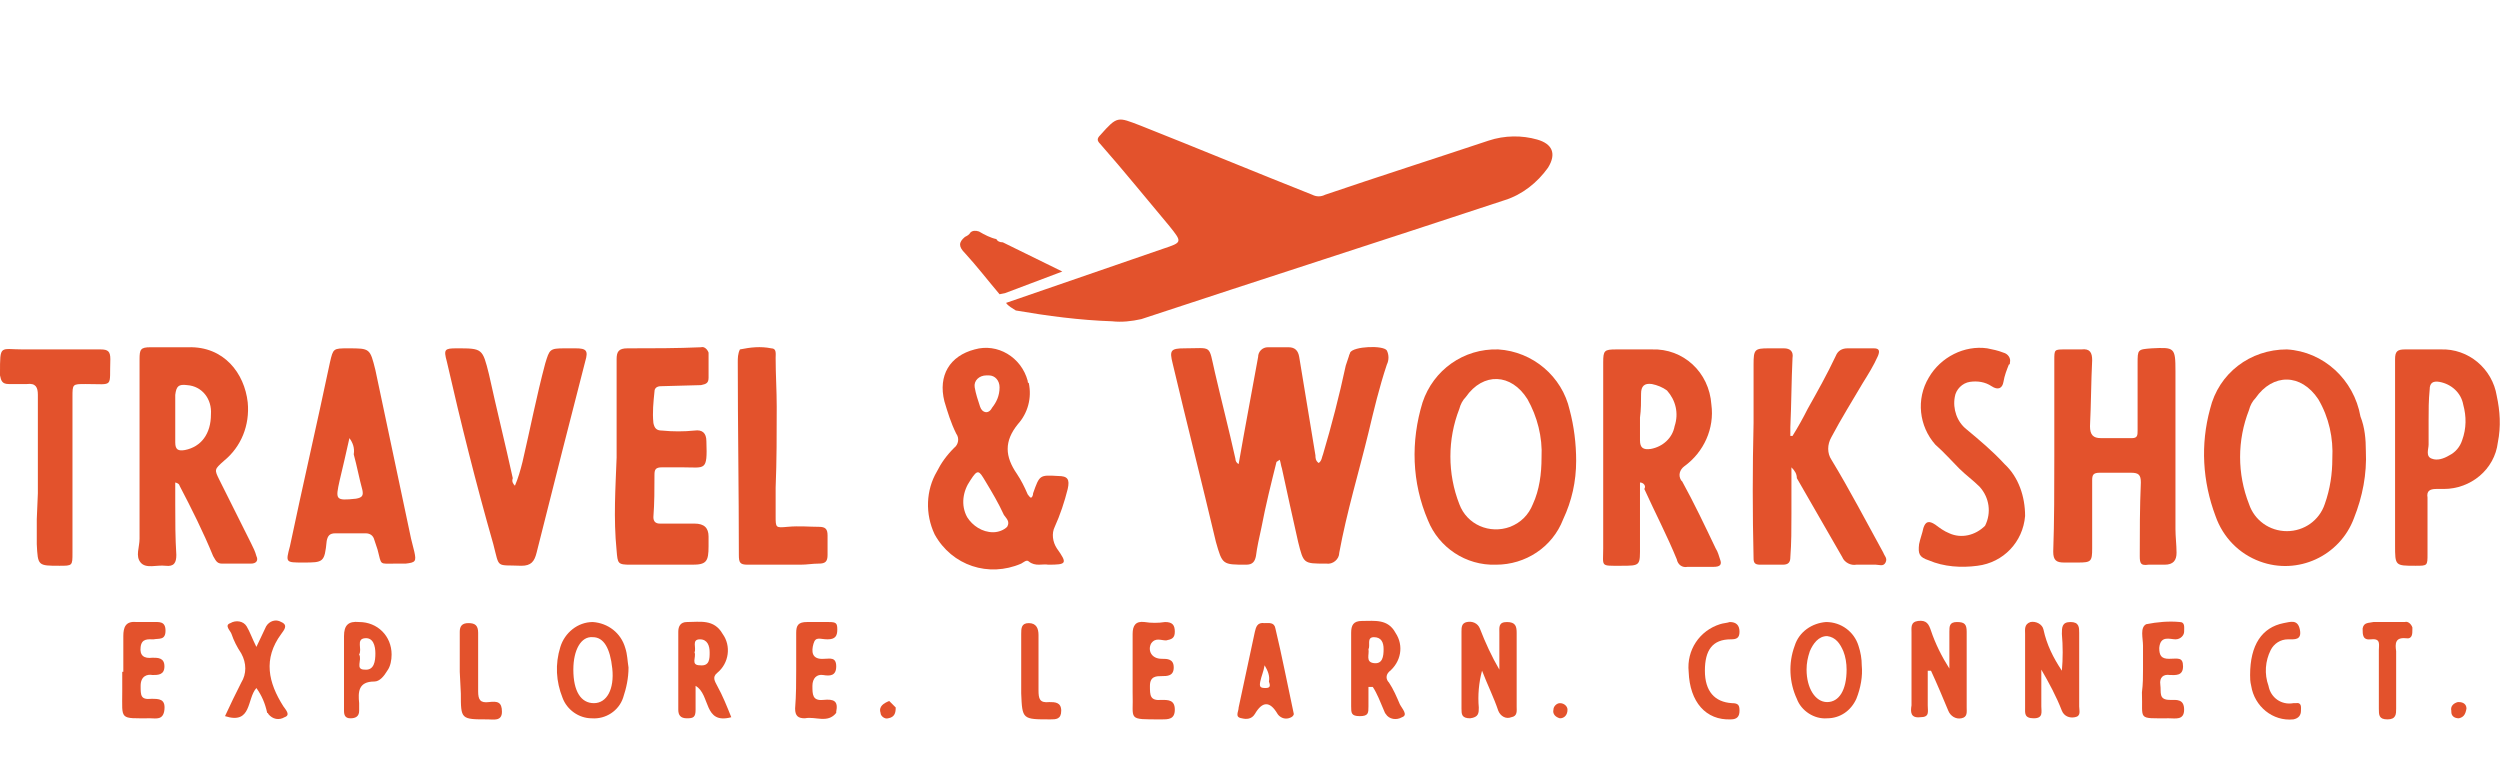 <?xml version="1.0" encoding="utf-8"?>
<!-- Generator: Adobe Illustrator 26.2.1, SVG Export Plug-In . SVG Version: 6.00 Build 0)  -->
<svg version="1.1" id="Layer_1" xmlns="http://www.w3.org/2000/svg" xmlns:xlink="http://www.w3.org/1999/xlink" x="0px" y="0px"
	 viewBox="0 0 231.1 71" style="enable-background:new 0 0 231.1 71;" xml:space="preserve">
<style type="text/css">
	.st0{fill:#E3522C;}
</style>
<path class="st0" d="M93,28l14.5-5c1.8-0.6,1.8-0.6,0.6-2.1c-2.1-2.5-4.2-5.1-6.4-7.6c-0.3-0.3-0.3-0.5,0-0.8
	c1.6-1.8,1.6-1.7,3.7-0.9c5.3,2.1,10.6,4.3,15.9,6.4c0.4,0.2,0.8,0.2,1.2,0c5-1.7,10-3.3,15.1-5c1.5-0.5,3.1-0.5,4.5-0.1
	c1.4,0.4,1.8,1.3,1,2.6c-1,1.4-2.4,2.5-4,3c-11.2,3.7-22.4,7.3-33.6,11c-0.9,0.2-1.8,0.3-2.7,0.2c-3-0.1-6-0.5-8.9-1
	C93.6,28.5,93.2,28.3,93,28z"/>
<path class="st0" d="M118,42.7c-0.5,2-1,4-1.4,6.1c-0.2,0.9-0.4,1.8-0.5,2.6c-0.1,0.5-0.3,0.8-0.9,0.8c-2.2,0-2.2,0-2.8-2.1
	c-1.3-5.5-2.7-11-4-16.5c-0.3-1.2-0.2-1.4,1.1-1.4c2.6,0,2.2-0.4,2.8,2.2s1.3,5.3,1.9,8c0,0.2,0.1,0.4,0.3,0.5
	c0.3-1.7,0.6-3.4,0.9-5s0.6-3.3,0.9-4.9c0-0.5,0.4-0.9,0.9-0.9c0,0,0.1,0,0.1,0c0.6,0,1.2,0,1.8,0s0.9,0.3,1,0.9
	c0.5,3,1,6.1,1.5,9.1c0,0.2,0,0.5,0.3,0.7c0.3-0.2,0.3-0.6,0.4-0.8c0.8-2.7,1.5-5.4,2.1-8.2c0.1-0.3,0.2-0.6,0.3-0.9
	c0-0.1,0.1-0.2,0.1-0.3c0.3-0.6,3.1-0.7,3.4-0.2c0.2,0.4,0.2,0.9,0,1.3c-0.7,2.1-1.2,4.2-1.7,6.3c-0.9,3.7-2,7.3-2.7,11.1
	c0,0.6-0.6,1.1-1.2,1c0,0,0,0-0.1,0c-2,0-2,0-2.5-2c-0.5-2.2-1-4.5-1.5-6.8c-0.1-0.3-0.1-0.5-0.2-0.8L118,42.7z"/>
<path class="st0" d="M165.6,43.2c0,1.5,0,2.9,0,4.3s0,2.7-0.1,4c0,0.5-0.2,0.7-0.7,0.7c-0.7,0-1.4,0-2.1,0c-0.5,0-0.6-0.2-0.6-0.6
	c-0.1-4.2-0.1-8.3,0-12.5c0-1.8,0-3.6,0-5.4c0-1.4,0.1-1.5,1.4-1.5c0.4,0,0.9,0,1.4,0c0.6,0,0.9,0.3,0.8,0.9
	c-0.1,2.1-0.1,4.2-0.2,6.4c0,0.3,0,0.5,0,0.8h0.2c0.5-0.8,1-1.7,1.4-2.5c0.9-1.6,1.8-3.2,2.6-4.9c0.2-0.5,0.6-0.7,1.1-0.7
	c0.8,0,1.6,0,2.4,0c0.5,0,0.6,0.2,0.4,0.7c-0.4,0.9-0.9,1.7-1.4,2.5c-1,1.7-2,3.3-2.9,5c-0.4,0.7-0.4,1.5,0,2.1
	c1.7,2.8,3.2,5.7,4.8,8.6c0.1,0.3,0.4,0.5,0.2,0.9s-0.6,0.2-0.9,0.2c-0.6,0-1.2,0-1.8,0c-0.5,0.1-1.1-0.2-1.3-0.7
	c-1.4-2.4-2.8-4.9-4.2-7.3C166.1,43.8,165.9,43.5,165.6,43.2z"/>
<path class="st0" d="M189.9,42.2v-8.9c0-1,0-1,1-1c0.5,0,1,0,1.5,0c0.8-0.1,1,0.3,1,1c-0.1,2-0.1,4.1-0.2,6.1c0,0.8,0.3,1.1,1,1.1
	c1,0,2,0,2.9,0c0.5,0,0.5-0.3,0.5-0.7c0-2.1,0-4.1,0-6.2c0-1.3,0-1.3,1.3-1.4c2.1-0.1,2.2-0.1,2.2,2.1c0,4.9,0,9.8,0,14.6
	c0,0.7,0.1,1.5,0.1,2.2s-0.3,1.1-1.1,1.1c-0.5,0-1,0-1.5,0c-0.7,0.1-0.8-0.1-0.8-0.8c0-2.2,0-4.5,0.1-6.8c0-0.7-0.2-0.9-0.9-0.9
	c-1,0-1.9,0-2.9,0c-0.6,0-0.7,0.2-0.7,0.7c0,2.1,0,4.2,0,6.3c0,1.2-0.1,1.3-1.3,1.3h-1.3c-0.7,0-1-0.2-1-1
	C189.9,48.2,189.9,45.2,189.9,42.2z"/>
<path class="st0" d="M151.6,44.6c0,2,0,3.9,0,5.8s0.1,1.9-1.8,1.9s-1.6,0.1-1.6-1.6c0-5.8,0-11.5,0-17.2c0-1.1,0.1-1.2,1.2-1.2h3.3
	c2.9-0.1,5.3,2.1,5.5,5.1c0,0,0,0,0,0c0.3,2.2-0.7,4.4-2.5,5.7c-0.4,0.3-0.6,0.8-0.3,1.3c0,0,0.1,0.1,0.1,0.1c1.1,2,2.1,4.1,3.1,6.2
	c0.2,0.3,0.3,0.7,0.4,1c0.2,0.5,0,0.7-0.6,0.7c-0.8,0-1.6,0-2.4,0c-0.5,0.1-0.9-0.2-1-0.7c-0.9-2.2-2-4.3-3-6.5
	C152.2,44.9,151.9,44.6,151.6,44.6z M151.6,38.6c0,0.7,0,1.4,0,2.1s0.3,0.9,1,0.8c1.1-0.2,2-1,2.2-2.1c0.4-1.2,0.1-2.4-0.7-3.3
	c-0.4-0.3-0.9-0.5-1.4-0.6c-0.7-0.1-1,0.2-1,0.9S151.7,37.9,151.6,38.6L151.6,38.6z"/>
<path class="st0" d="M96.9,52.2c-0.5-0.1-1.2,0.2-1.8-0.3c-0.2-0.2-0.5,0.1-0.7,0.2c-3,1.3-6.4,0.2-8-2.7c-0.9-1.9-0.8-4.1,0.2-5.8
	c0.4-0.8,0.9-1.5,1.6-2.2c0.4-0.3,0.5-0.9,0.2-1.3c-0.5-1-0.8-2-1.1-3c-0.6-2.4,0.5-4.2,2.8-4.8c2.1-0.6,4.3,0.7,4.9,2.9
	c0,0.1,0,0.2,0.1,0.2c0.3,1.4-0.1,2.8-1,3.8c-1.3,1.6-1.2,3-0.1,4.6c0.4,0.6,0.7,1.2,1,1.9c0.1,0.1,0.2,0.3,0.3,0.3s0.2-0.2,0.2-0.4
	c0.6-1.7,0.6-1.7,2.3-1.6c0.9,0,1.1,0.3,0.9,1.2c-0.3,1.2-0.7,2.4-1.2,3.5c-0.3,0.6-0.2,1.4,0.2,2C98.7,52.1,98.6,52.2,96.9,52.2z
	 M91.8,49.2c0.5,0,1-0.2,1.3-0.5c0.3-0.5-0.1-0.8-0.3-1.1c-0.5-1.1-1.1-2.1-1.7-3.1s-0.7-1.2-1.4-0.1c-0.7,1-0.9,2.3-0.3,3.4
	C89.9,48.6,90.8,49.2,91.8,49.2L91.8,49.2z M92.4,35.8c0-0.6-0.4-1.1-1-1.1c-0.1,0-0.1,0-0.2,0c-0.7,0-1.2,0.5-1.1,1.1
	c0.1,0.6,0.3,1.2,0.5,1.8c0.2,0.6,0.8,0.7,1.1,0.1C92.1,37.2,92.4,36.6,92.4,35.8L92.4,35.8z"/>
<path class="st0" d="M145.7,42.6c0,1.9-0.4,3.7-1.2,5.4c-1,2.6-3.5,4.2-6.2,4.2c-2.8,0.1-5.3-1.6-6.3-4.1c-1.5-3.5-1.6-7.3-0.5-10.9
	c1-3,3.8-5,7-4.9c3.2,0.2,5.9,2.5,6.6,5.6C145.5,39.4,145.7,41,145.7,42.6z M142.5,42.3c0.1-1.9-0.4-3.8-1.3-5.4
	c-1.5-2.4-4.1-2.5-5.7-0.2c-0.3,0.3-0.5,0.7-0.6,1.1c-1.1,2.8-1.1,6,0,8.8c0.7,1.9,2.8,2.8,4.7,2.1c1-0.4,1.7-1.1,2.1-2.1
	C142.3,45.3,142.5,43.8,142.5,42.3z"/>
<path class="st0" d="M218.7,41.7c0.1,2.1-0.3,4.2-1.1,6.2c-1.3,3.5-5.2,5.3-8.7,4c-1.9-0.7-3.4-2.2-4.1-4.2
	c-1.2-3.2-1.4-6.6-0.5-9.9c0.8-3.3,3.7-5.5,7.1-5.5c3.4,0.2,6.2,2.8,6.8,6.2C218.6,39.5,218.7,40.6,218.7,41.7z M215.6,42.4
	c0.1-1.9-0.3-3.8-1.3-5.5c-1.6-2.4-4.2-2.4-5.8-0.1c-0.3,0.3-0.5,0.7-0.6,1.1c-1.1,2.8-1.1,5.9,0,8.7c0.5,1.5,1.9,2.5,3.5,2.5
	c1.6,0,3-1,3.5-2.5C215.4,45.2,215.6,43.8,215.6,42.4z"/>
<path class="st0" d="M221.4,42.3c0-3,0-6.1,0-9.1c0-0.7,0.2-0.9,0.9-0.9c1.1,0,2.2,0,3.3,0c2.6-0.1,4.8,1.8,5.2,4.3
	c0.3,1.4,0.4,2.8,0.1,4.3c-0.3,2.5-2.5,4.3-5,4.3c-0.2,0-0.5,0-0.7,0c-0.6,0-0.9,0.2-0.8,0.8c0,1.8,0,3.5,0,5.2c0,1.1,0,1.1-1.1,1.1
	c-1.9,0-1.9,0-1.9-1.9L221.4,42.3L221.4,42.3z M224.5,38.9c0,0.7,0,1.5,0,2.2c0,0.4-0.3,1.1,0.3,1.3c0.5,0.2,1.1,0,1.6-0.3
	c0.6-0.3,1-0.8,1.2-1.4c0.4-1.1,0.4-2.2,0.1-3.3c-0.2-1.1-1.1-1.9-2.2-2.1c-0.6-0.1-0.9,0.1-0.9,0.7C224.5,37,224.5,37.9,224.5,38.9
	z"/>
<path class="st0" d="M187.2,47.7c-0.2,2.4-2,4.3-4.4,4.6c-1.5,0.2-3.1,0.1-4.5-0.5c-0.9-0.3-1-0.6-0.9-1.5c0.1-0.5,0.3-1,0.4-1.5
	c0.2-0.6,0.5-0.7,1.1-0.3c0.4,0.3,0.8,0.6,1.3,0.8c1.1,0.5,2.4,0.2,3.3-0.7c0.6-1.2,0.4-2.6-0.5-3.6c-0.6-0.6-1.3-1.1-1.9-1.7
	s-1.4-1.5-2.2-2.2c-1.5-1.7-1.8-4.2-0.6-6.2c1.1-1.9,3.3-3,5.4-2.7c0.5,0.1,1,0.2,1.5,0.4c0.4,0.1,0.7,0.5,0.6,0.9
	c0,0.1,0,0.2-0.1,0.2c-0.2,0.5-0.4,1-0.5,1.6s-0.5,0.8-1.1,0.4c-0.6-0.4-1.3-0.5-2-0.4c-0.7,0.1-1.3,0.7-1.4,1.4
	c-0.2,1.1,0.2,2.3,1.1,3c1.2,1,2.4,2,3.5,3.2C186.6,44.1,187.2,45.9,187.2,47.7z"/>
<path class="st0" d="M74,52.2c-1.6,0-3.3,0-4.9,0c-0.7,0-0.8-0.2-0.8-0.9c0-5.9-0.1-11.9-0.1-17.8c0-0.4,0-0.8,0.2-1.2
	c1-0.2,1.9-0.3,2.9-0.1c0.5,0,0.4,0.5,0.4,0.9c0,1.5,0.1,3,0.1,4.5c0,2.5,0,5-0.1,7.5v1.3c0,0.5,0,0.9,0,1.3c0,1.1,0,1.1,1.1,1
	s2,0,2.9,0c0.6,0,0.8,0.2,0.8,0.8s0,1.2,0,1.8s-0.2,0.8-0.8,0.8S74.6,52.2,74,52.2z"/>
<path class="st0" d="M92.4,27.2c-1.1-1.3-2.1-2.6-3.2-3.8c-0.6-0.6-0.6-1,0-1.5c0.2-0.1,0.4-0.2,0.5-0.4c0.2-0.2,0.5-0.2,0.8-0.1
	c0.5,0.3,1.1,0.6,1.6,0.7c0.1,0.2,0.3,0.3,0.6,0.3l5.5,2.7l-5.3,2L92.4,27.2z"/>
<path class="st0" d="M137,62c-0.3,1.1-0.4,2.3-0.3,3.4c0,0.5,0,0.9-0.8,1c-0.8,0-0.8-0.4-0.8-0.9v-7.1c0-0.4,0-0.8,0.5-0.9
	c0.5-0.1,1,0.1,1.2,0.6c0,0,0,0,0,0c0.5,1.3,1.1,2.6,1.8,3.8c0-1.1,0-2.3,0-3.4c0-0.5-0.1-1,0.7-1s0.9,0.4,0.9,1c0,2.3,0,4.6,0,6.8
	c0,0.4,0.1,0.9-0.5,1c-0.5,0.2-1-0.1-1.2-0.6c0,0,0,0,0,0C138.1,64.5,137.5,63.3,137,62z"/>
<path class="st0" d="M178.2,62c0,1.1,0,2.1,0,3.2c0,0.6,0.2,1.1-0.7,1.1c-0.9,0.1-0.9-0.5-0.8-1.1c0-2.2,0-4.4,0-6.7
	c0-0.5-0.1-1,0.6-1.1c0.8-0.1,1,0.3,1.2,0.9c0.4,1.2,1,2.4,1.7,3.5c0-1.2,0-2.3,0-3.4c0-0.5,0-0.9,0.7-0.9c0.7,0,0.9,0.2,0.9,0.9
	c0,2.3,0,4.7,0,7c0,0.4,0.1,0.9-0.5,1c-0.5,0.1-1-0.2-1.2-0.7c-0.5-1.2-1-2.4-1.6-3.7L178.2,62z"/>
<path class="st0" d="M190.6,62c0.1-1.1,0.1-2.3,0-3.4c0-0.6,0-1.1,0.8-1.1s0.8,0.5,0.8,1c0,2.3,0,4.6,0,6.8c0,0.4,0.2,0.9-0.4,1
	c-0.5,0.1-1-0.1-1.2-0.6c-0.5-1.3-1.2-2.6-1.9-3.8c0,1.1,0,2.3,0,3.4c0,0.5,0.2,1.1-0.7,1.1c-0.9,0-0.8-0.5-0.8-1c0-2.3,0-4.5,0-6.8
	c0-0.4-0.1-0.9,0.5-1.1c0.5-0.1,1.1,0.2,1.2,0.7c0,0,0,0,0,0C189.2,59.6,189.8,60.8,190.6,62z"/>
<path class="st0" d="M126.5,63.4c0,0.6,0,1.3,0,1.9c0,0.6,0,0.9-0.8,0.9c-0.8,0-0.8-0.3-0.8-0.9c0-2.3,0-4.6,0-6.8
	c0-0.7,0.2-1.1,1-1.1c1.2,0,2.4-0.2,3.1,1.1c0.8,1.2,0.5,2.7-0.6,3.6c-0.3,0.3-0.3,0.7,0,1c0.4,0.6,0.7,1.3,1,2
	c0.2,0.4,0.8,1,0.2,1.2c-0.5,0.3-1.2,0.2-1.5-0.3c-0.1-0.1-0.1-0.2-0.2-0.4c-0.3-0.7-0.6-1.5-1-2.1H126.5z M126.5,60
	c0.1,0.5-0.3,1.2,0.5,1.3c0.8,0.1,0.9-0.6,0.9-1.3c0-0.6-0.2-1.1-0.9-1.1C126.3,58.9,126.7,59.7,126.5,60L126.5,60z"/>
<path class="st0" d="M172.1,61.5c0.1,1-0.1,2.1-0.5,3.1c-0.5,1.1-1.5,1.8-2.7,1.8c-1.2,0.1-2.4-0.7-2.8-1.8
	c-0.7-1.5-0.8-3.3-0.2-4.9c0.4-1.3,1.6-2.1,2.9-2.2c1.4,0,2.6,0.9,3,2.2C172,60.3,172.1,60.9,172.1,61.5z M170.7,61.9
	c0-0.6-0.1-1.2-0.3-1.7c-0.3-0.7-0.7-1.3-1.5-1.4c-0.8,0-1.3,0.7-1.6,1.4c-0.2,0.6-0.3,1.1-0.3,1.7c0,1.7,0.8,3,1.9,3
	S170.7,63.8,170.7,61.9L170.7,61.9z"/>
<path class="st0" d="M119.6,66c0,0.1-0.1,0.3-0.5,0.4c-0.4,0.1-0.8-0.1-1-0.4c-0.7-1.2-1.4-1.2-2.1,0c-0.3,0.5-0.8,0.5-1.2,0.4
	c-0.7-0.1-0.3-0.6-0.3-1c0.5-2.3,1-4.7,1.5-7c0.1-0.4,0.2-0.9,0.9-0.8c0.4,0,0.9-0.1,1,0.5C118.5,60.6,119,63.2,119.6,66z
	 M116.9,61.5c-0.1,0.6-0.3,1-0.4,1.5c-0.1,0.5,0,0.6,0.5,0.6c0.5,0,0.4-0.3,0.3-0.6C117.4,62.5,117.2,62,116.9,61.5z"/>
<path class="st0" d="M104.7,61.9c0-1.1,0-2.2,0-3.3c0-0.8,0.3-1.2,1.1-1.1c0.6,0.1,1.3,0.1,1.9,0c0.7,0,0.9,0.3,0.9,0.9
	c0,0.6-0.3,0.7-0.8,0.8c-0.5,0-1-0.3-1.4,0.3c-0.3,0.6,0,1.4,1,1.4c0.5,0,1.1,0,1.1,0.8c0,0.8-0.6,0.8-1.1,0.8s-1.1,0-1.1,0.9
	c0,0.9,0,1.4,1.1,1.3c0.6,0,1.2,0,1.2,0.9c0,0.9-0.6,0.9-1.2,0.9c-3.3,0-2.6,0.1-2.7-2.5C104.7,63.2,104.7,62.5,104.7,61.9z"/>
<path class="st0" d="M198.1,61.9c0-0.7,0-1.5,0-2.2c0-0.7-0.3-1.7,0.3-2c1-0.2,2.1-0.3,3.1-0.2c0.5,0,0.4,0.5,0.4,0.9
	c0,0.3-0.3,0.7-0.8,0.7c-0.5,0-1.4-0.4-1.5,0.8c0,0.7,0.2,1,0.9,1c0.8,0,1.3-0.2,1.3,0.7c0,0.9-0.7,0.8-1.2,0.8
	c-0.6-0.1-1,0.2-0.9,0.9c0.1,0.7-0.2,1.4,0.9,1.4c0.6,0,1.3-0.1,1.3,0.9c0,1-0.8,0.8-1.4,0.8c-3,0-2.4,0.2-2.5-2.4
	C198.1,63.2,198.1,62.6,198.1,61.9z"/>
<path class="st0" d="M156.1,62.1c-0.2-2,1-3.8,2.9-4.4c0.3-0.1,0.6-0.1,0.9-0.2c0.6,0,0.9,0.3,0.9,0.9c0,0.6-0.3,0.7-0.8,0.7
	c-1.7,0-2.4,1-2.4,2.9c0,1.9,0.9,2.9,2.5,3c0.6,0,0.7,0.2,0.7,0.7c0,0.5-0.2,0.8-0.8,0.8C157.7,66.6,156.2,64.9,156.1,62.1z"/>
<path class="st0" d="M208,62.4c0-2.8,1.1-4.4,3.1-4.8c0.6-0.1,1.3-0.4,1.5,0.6c0.2,1-0.5,0.9-1.1,0.9c-0.7,0-1.3,0.4-1.6,1
	c-0.5,1-0.6,2.2-0.2,3.3c0.2,1.1,1.2,1.8,2.3,1.6c0.1,0,0.1,0,0.2,0c0.6-0.1,0.5,0.4,0.5,0.7c0,0.4-0.2,0.7-0.7,0.8
	c-1.9,0.2-3.6-1.2-3.9-3.1C208,63,208,62.7,208,62.4z"/>
<path class="st0" d="M94.4,62c0-1.1,0-2.3,0-3.4c0-0.5,0-1,0.7-1c0.7,0,0.9,0.5,0.9,1.1c0,1.7,0,3.4,0,5.1c0,0.8,0.1,1.2,1,1.1
	c0.5,0,1.1,0,1.1,0.8c0,0.8-0.5,0.8-1,0.8c-2.6,0-2.6,0-2.7-2.4C94.4,63.3,94.4,62.7,94.4,62z"/>
<path class="st0" d="M220.6,57.5c0.5,0,1.1,0,1.7,0c0.3-0.1,0.6,0.2,0.7,0.5c0,0.1,0,0.1,0,0.2c0,0.4,0,0.9-0.6,0.8
	c-1-0.1-1,0.5-0.9,1.2c0,1.7,0,3.5,0,5.3c0,0.5,0,1-0.8,1s-0.8-0.4-0.8-1c0-1.8,0-3.6,0-5.4c0-0.5,0.2-1.1-0.7-1
	c-0.8,0.1-0.8-0.4-0.8-1c0.1-0.6,0.6-0.5,1-0.6H220.6z"/>
<path class="st0" d="M227.3,66.4c-0.4,0-0.7-0.2-0.7-0.6c0,0,0,0,0-0.1c-0.1-0.4,0.2-0.7,0.6-0.8c0,0,0.1,0,0.1,0
	c0.4,0,0.7,0.2,0.7,0.6c0,0,0,0,0,0C227.9,66.1,227.7,66.3,227.3,66.4z"/>
<path class="st0" d="M82.8,65.4c0,0.5-0.1,0.9-0.7,1c-0.3,0.1-0.7-0.2-0.7-0.5c-0.2-0.6,0.3-0.9,0.8-1.1L82.8,65.4z"/>
<path class="st0" d="M144.2,66.4c-0.4-0.1-0.7-0.4-0.6-0.8c0-0.3,0.3-0.6,0.6-0.6c0.4,0,0.7,0.3,0.7,0.6c0,0,0,0,0,0
	C144.9,66.1,144.6,66.4,144.2,66.4z"/>
<path class="st0" d="M16.2,44.6v2c0,1.6,0,3.1,0.1,4.7c0,0.7-0.2,1.1-1,1S13.5,52.6,13,52s-0.1-1.4-0.1-2.2c0-5.5,0-11.1,0-16.6
	c0-0.9,0.1-1.1,1-1.1c1.2,0,2.3,0,3.5,0c3.3-0.1,5.2,2.4,5.5,5.1c0.2,2.1-0.6,4.1-2.2,5.4c-0.9,0.8-0.9,0.8-0.4,1.8l2.9,5.8
	c0.2,0.4,0.4,0.8,0.5,1.2c0.2,0.4,0,0.7-0.5,0.7c-0.9,0-1.8,0-2.7,0c-0.5,0-0.6-0.4-0.8-0.7c-0.9-2.2-2-4.4-3.1-6.5
	C16.6,44.9,16.6,44.7,16.2,44.6z M19.5,38.3c0.1-1.4-0.8-2.6-2.2-2.7c0,0,0,0,0,0c-0.8-0.1-1,0.1-1.1,0.9c0,1.5,0,2.9,0,4.4
	c0,0.7,0.3,0.8,0.9,0.7C18.6,41.3,19.5,40.1,19.5,38.3z"/>
<path class="st0" d="M36.6,52.1c-1.6,0-1.3,0.2-1.7-1.3c-0.1-0.3-0.2-0.6-0.3-0.9c-0.1-0.4-0.4-0.6-0.8-0.6H31
	c-0.5,0-0.7,0.2-0.8,0.7c-0.2,2-0.3,2-2.2,2c-1.6,0-1.6,0-1.2-1.5c1.2-5.7,2.5-11.3,3.7-17c0.3-1.3,0.3-1.3,1.7-1.3c2,0,2,0,2.5,2
	c1.1,5.2,2.2,10.4,3.3,15.6c0.1,0.4,0.2,0.8,0.3,1.2c0.2,0.9,0.1,1-0.8,1.1C37.2,52.1,36.9,52.1,36.6,52.1z M32.3,40.5
	c-0.3,1.4-0.6,2.6-0.9,3.9c-0.4,1.8-0.4,1.9,1.5,1.7c0.6-0.1,0.7-0.3,0.6-0.8c-0.3-1.1-0.5-2.2-0.8-3.3
	C32.8,41.4,32.6,40.9,32.3,40.5z"/>
<path class="st0" d="M47.6,44.9c0.3-0.7,0.5-1.4,0.7-2.2c0.7-3,1.3-6.1,2.1-9.1c0.4-1.3,0.4-1.4,1.8-1.4h1c1,0,1.2,0.2,0.9,1.2
	c-0.7,2.7-1.4,5.5-2.1,8.2c-0.8,3.2-1.6,6.3-2.4,9.5c-0.2,0.8-0.5,1.2-1.4,1.2c-2.4-0.1-2,0.3-2.6-2c-1.6-5.6-3-11.2-4.3-16.9
	c-0.3-1.1-0.2-1.2,0.9-1.2c2.4,0,2.4,0,3,2.4c0.7,3.2,1.5,6.4,2.2,9.6C47.3,44.5,47.4,44.7,47.6,44.9z"/>
<path class="st0" d="M57,42.3c0-3,0-6.1,0-9.1c0-0.7,0.2-1,1-1c2.3,0,4.6,0,6.8-0.1c0.3-0.1,0.6,0.2,0.7,0.5c0,0.1,0,0.1,0,0.2
	c0,0.7,0,1.4,0,2.1c0,0.5-0.2,0.6-0.7,0.7l-3.7,0.1c-0.4,0-0.6,0.2-0.6,0.5c-0.1,1-0.2,1.9-0.1,2.9c0.1,0.5,0.3,0.7,0.8,0.7
	c1,0.1,2,0.1,3,0c0.7-0.1,1.1,0.2,1.1,1c0.1,2.8-0.1,2.4-2.2,2.4c-0.6,0-1.3,0-1.9,0s-0.7,0.2-0.7,0.7c0,1.3,0,2.6-0.1,3.9
	c0,0.4,0.2,0.6,0.6,0.6c1.1,0,2.1,0,3.2,0c0.9,0,1.3,0.4,1.3,1.2c0,0.3,0,0.6,0,0.9c0,1.4-0.2,1.7-1.5,1.7c-1.9,0-3.8,0-5.7,0
	c-1.2,0-1.2-0.1-1.3-1.3C56.7,47.9,56.9,45.1,57,42.3z"/>
<path class="st0" d="M3.5,45.6c0-3,0-6.1,0-9.1c0-0.7-0.2-1.1-1-1c-0.5,0-1.1,0-1.7,0S0.1,35.2,0,34.7c0-0.1,0-0.2,0-0.2
	c0-2.7,0-2.2,2.1-2.2c2.4,0,4.8,0,7.2,0c0.7,0,0.9,0.2,0.9,0.9c-0.1,2.7,0.4,2.3-2.3,2.3c-1.2,0-1.2,0-1.2,1.2c0,4.8,0,9.6,0,14.4
	c0,1.2,0,1.2-1.2,1.2c-2,0-2,0-2.1-2c0-0.8,0-1.5,0-2.3L3.5,45.6L3.5,45.6z"/>
<path class="st0" d="M67.6,66.3c-2.6,0.7-1.9-2.1-3.3-2.9c0,0.8,0,1.5,0,2.2s-0.2,0.8-0.8,0.8s-0.8-0.3-0.8-0.8c0-2.4,0-4.8,0-7.2
	c0-0.5,0.2-0.9,0.8-0.9c1.2,0,2.5-0.3,3.3,1.1c0.8,1.1,0.6,2.7-0.5,3.6c-0.5,0.4-0.2,0.8,0,1.2C66.8,64.3,67.2,65.3,67.6,66.3z
	 M64.2,60.3c0.2,0.4-0.4,1.2,0.5,1.2c0.9,0.1,0.9-0.6,0.9-1.2c0-0.6-0.2-1.2-0.9-1.2C63.9,59.1,64.4,59.9,64.2,60.3L64.2,60.3z"/>
<path class="st0" d="M58.1,61.7c0,1-0.2,1.9-0.5,2.8c-0.4,1.2-1.6,2-2.9,1.9c-1.2,0-2.3-0.8-2.7-1.9c-0.6-1.5-0.7-3.1-0.2-4.7
	c0.4-1.3,1.6-2.3,3-2.3c1.4,0.1,2.6,1,3,2.4C58,60.5,58,61.1,58.1,61.7z M53,61.9c0,2,0.7,3.1,1.9,3.1c1.2,0,1.9-1.3,1.7-3.2
	c-0.2-1.9-0.8-2.9-1.8-2.9C53.7,58.8,53,60.1,53,61.9L53,61.9z"/>
<path class="st0" d="M23.7,63.6c-0.9,1-0.4,3.4-2.9,2.6c0.5-1.1,1-2.1,1.5-3.1c0.5-0.8,0.5-1.8,0-2.7c-0.4-0.6-0.7-1.2-0.9-1.8
	c-0.1-0.3-0.7-0.8-0.1-1c0.5-0.3,1.2-0.2,1.5,0.3c0,0,0,0,0,0c0.3,0.5,0.5,1.1,0.9,1.9c0.4-0.8,0.6-1.3,0.9-1.9
	c0.3-0.5,0.9-0.7,1.4-0.4c0,0,0,0,0,0c0.7,0.3,0.2,0.8,0,1.1c-1.7,2.3-1.2,4.5,0.2,6.7c0.2,0.3,0.7,0.8,0.1,1
	c-0.5,0.3-1.1,0.2-1.5-0.3c0,0,0-0.1-0.1-0.1C24.5,65,24.2,64.3,23.7,63.6z"/>
<path class="st0" d="M11.4,62.1c0-1.1,0-2.2,0-3.3c0-0.8,0.2-1.4,1.2-1.3c0.5,0,1,0,1.5,0c0.6,0,1.2-0.1,1.2,0.8
	c0,0.9-0.6,0.7-1.1,0.8c-0.5,0-1.1-0.1-1.2,0.7s0.3,1.1,1.1,1c0.5,0,1.1,0,1.1,0.8c0,0.8-0.6,0.8-1.1,0.8c-0.5-0.1-1.1,0.1-1.1,1
	c0,0.9,0,1.3,1,1.2c0.7,0,1.3,0,1.2,1s-0.8,0.8-1.3,0.8c-2.9,0-2.6,0.2-2.6-2.5V62.1z"/>
<path class="st0" d="M73.6,61.9c0-1.1,0-2.3,0-3.4c0-0.7,0.2-1,1-1c0.7,0,1.4,0,2,0c0.7,0,0.8,0.1,0.8,0.7c0,0.6-0.2,0.9-0.9,0.9
	s-1.1-0.3-1.3,0.4S75,61,76.2,60.9c0.5,0,1.1-0.2,1.1,0.7c0,0.9-0.6,0.9-1.2,0.8s-1,0.3-1,1c0,0.8,0,1.4,1,1.3
	c1-0.1,1.4,0.1,1.2,1.1c0,0,0,0.1,0,0.1c-0.8,1-1.9,0.3-2.9,0.5c-0.6,0-0.9-0.2-0.9-0.9C73.6,64.2,73.6,63.1,73.6,61.9z"/>
<path class="st0" d="M31.8,61.9c0-1,0-2.1,0-3.1s0.4-1.4,1.4-1.3c1.7,0,3,1.3,3,3c0,0.5-0.1,1.1-0.4,1.5c-0.3,0.5-0.7,1-1.2,1
	c-1.5,0-1.5,1-1.4,2c0,0.2,0,0.4,0,0.7c0,0.5-0.3,0.7-0.8,0.7c-0.5,0-0.6-0.3-0.6-0.7L31.8,61.9L31.8,61.9z M33.2,60.5
	c0.3,0.5-0.4,1.4,0.5,1.4c0.9,0.1,1-0.8,1-1.5s-0.2-1.5-1-1.4C32.9,59.1,33.5,60,33.2,60.5z"/>
<path class="st0" d="M42.5,62.1c0-1.2,0-2.4,0-3.7c0-0.5,0.2-0.8,0.8-0.8c0.6,0,0.9,0.2,0.9,0.9c0,1.7,0,3.6,0,5.4
	c0,0.8,0.2,1.1,1,1s1.2,0,1.2,0.9s-0.8,0.7-1.3,0.7c-2.5,0-2.5,0-2.5-2.4L42.5,62.1L42.5,62.1z"/>
</svg>

